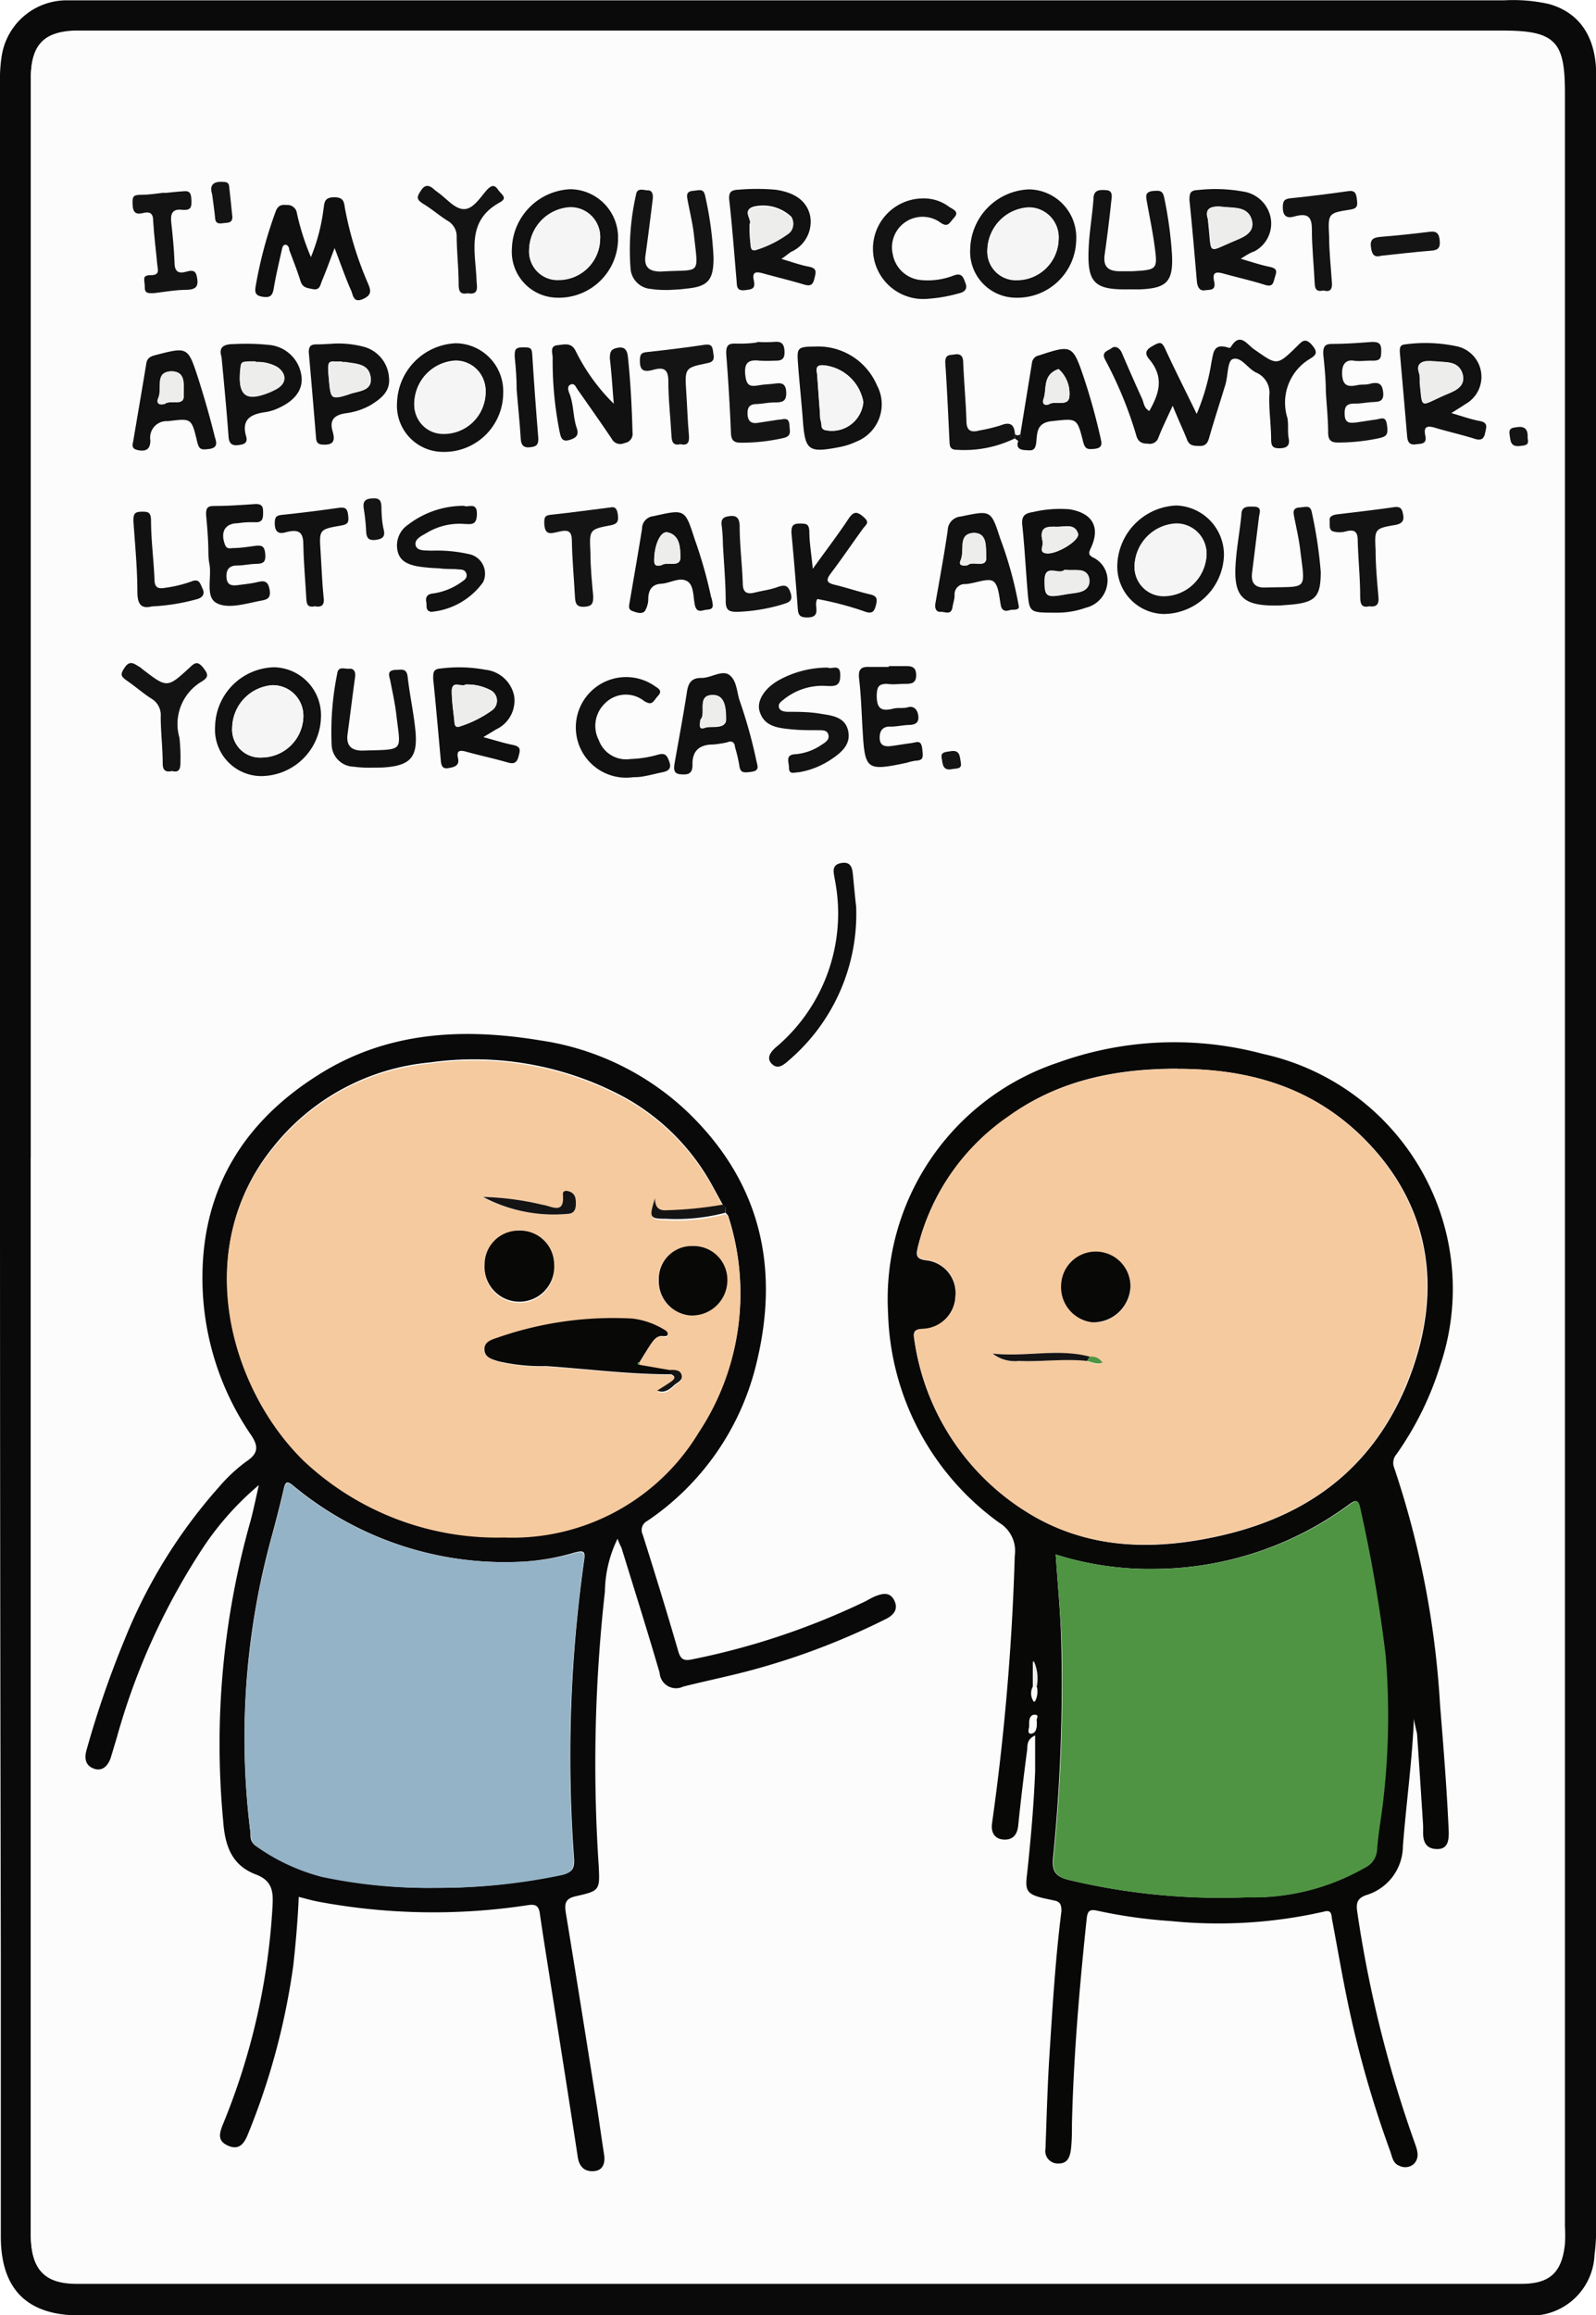 <svg id="f2ca8085-fcf0-46dd-ad7a-f5730a797f83" data-name="Capa 1" xmlns="http://www.w3.org/2000/svg" viewBox="0 0 97.12 140.84"><defs><style>.ce0f282d-43ca-44aa-8bcf-fc14784dfba3{fill:#0a0a0a;}.\39 013d5a1-349c-4b25-a2c9-d3266c6e9592{fill:#fcfcfc;}.\30 96da495-1e58-4a0a-9ad1-82fa3cae7603{fill:#0a0909;}.\33 fac3f31-25bd-40a2-8e6e-962c979f6e20{fill:#080807;}.\34 ba21149-be13-4f83-ab4c-788dbae8c330{fill:#111112;}.\32 b2b2879-dde2-4656-946e-61d81bfba6b4{fill:#100f10;}.\39 073f877-5525-4735-a23d-b6811a91daf1{fill:#111;}.a2d294e6-35df-4240-95f6-1a5880aa0c0f{fill:#131314;}.bf7f20d9-0ba7-4c97-a499-8a89dbd5da9c{fill:#151415;}.f379f2c0-c426-4fda-a4df-07b95ba1507c{fill:#f5ca9e;}.ce500a93-f159-4b3c-a876-70f311e032ff{fill:#94b3c6;}.\36 6720d7f-eb5e-4da1-85f0-c4cfc0fa9756{fill:#f6ca9f;}.d677dd62-0ce9-4859-964d-247c640e7a23{fill:#4f9442;}.ce7b4f5f-f209-411f-8644-2f35702160cf{fill:#ededec;}.\34 064ce4d-1f16-4b6d-bea6-768152feeb87{fill:#f5f5f5;}</style></defs><title>card-5</title><path class="ce0f282d-43ca-44aa-8bcf-fc14784dfba3" d="M417.76,741.39q0-32.69,0-65.39a9,9,0,0,1,.1-1.59,4,4,0,0,1,4-3.41c.56,0,1.12,0,1.68,0h85.76a9.9,9.9,0,0,1,2.74.23c1.81.52,2.8,1.94,2.85,4.14,0,1.15,0,2.29,0,3.44q0,63.88,0,127.75a12.53,12.53,0,0,1-.1,1.59,3.86,3.86,0,0,1-4.18,3.68h-88c-3.19,0-4.79-1.58-4.8-4.78,0-5.7,0-11.4,0-17.1Q417.76,765.66,417.76,741.39Zm1.87,0q0,12.49,0,25,0,20.24,0,40.49c0,2.11.84,3,2.79,3h87.85c1.74,0,2.48-.67,2.67-2.42a10,10,0,0,0,0-1.09q0-64.88,0-129.77c0-3.17-.6-3.76-3.77-3.76H423.63l-1.34,0c-1.81.07-2.58.83-2.65,2.64,0,.22,0,.45,0,.67Q419.64,708.79,419.64,741.4Z" transform="translate(-417.76 -670.98)"/><path class="9013d5a1-349c-4b25-a2c9-d3266c6e9592" d="M419.64,741.4q0-32.61,0-65.22c0-.22,0-.45,0-.67.07-1.8.83-2.57,2.65-2.64l1.34,0h85.59c3.18,0,3.77.59,3.77,3.76q0,64.88,0,129.77a10,10,0,0,1,0,1.09c-.19,1.75-.93,2.42-2.67,2.42H422.43c-2,0-2.79-.91-2.79-3q0-20.24,0-40.49Q419.64,753.89,419.64,741.4Zm59.86-44c0-.6-.3-.75-.88-.52a10.64,10.64,0,0,1-1.3.31c-.52.13-.75,0-.77-.59,0-1.2-.14-2.4-.2-3.6,0-.38-.16-.49-.51-.44s-.61,0-.58.48c.11,1.62.18,3.24.26,4.85,0,.29.08.48.42.47a7,7,0,0,0,3.55-.69l.24.13c-.14.38,0,.56.4.58s.64,0,.69-.49,0-1.17.94-1.27c1.52-.16,1.54-.24,1.91,1.25.12.47.34.46.72.43s.41-.34.34-.66a37.49,37.49,0,0,0-1-3.62c-.69-2-.69-2.06-2.74-1.4a.52.52,0,0,0-.43.44l-.7,4.29C479.76,697.46,479.64,697.51,479.5,697.38Zm-24.16,67.2c.06.18.14.36.19.54.78,2.53,1.58,5.06,2.32,7.6a1,1,0,0,0,1.43.84c1.38-.32,2.78-.61,4.15-1a43.52,43.52,0,0,0,8.2-3.12c.5-.25.76-.61.49-1.14s-.73-.41-1.17-.23c-.21.08-.4.21-.6.31a44.4,44.4,0,0,1-10.52,3.52c-.45.1-.69,0-.84-.47-.7-2.38-1.43-4.75-2.17-7.12a.62.62,0,0,1,.28-.83,16.06,16.06,0,0,0,6.59-9.38c1.51-5.89.37-11.13-4.09-15.45a16.49,16.49,0,0,0-9-4.4c-4.75-.78-9.39-.55-13.57,2.13-4.38,2.8-6.88,6.78-7,12.07a16.88,16.88,0,0,0,2.9,9.72c.49.74.57,1.17-.24,1.7a9.92,9.92,0,0,0-1.65,1.54,31.76,31.76,0,0,0-5.74,9.27,60,60,0,0,0-2.32,6.72c-.16.52-.09,1,.48,1.16s.87-.19,1-.71.23-.8.36-1.2A40.94,40.94,0,0,1,430.2,765a18,18,0,0,1,3.29-3.68c-.2.85-.33,1.53-.51,2.2a49.8,49.8,0,0,0-1.63,18.24c.15,1.55.59,2.71,2,3.27,1,.39,1,1.11,1,2a40.86,40.86,0,0,1-3,13.16c-.23.55-.34,1.07.31,1.34s1-.19,1.22-.76a42.41,42.41,0,0,0,2.74-10.23c.15-1.37.27-2.74.33-4.15.48.12.88.24,1.29.31a38.09,38.09,0,0,0,12.67.19c.47-.08.64.05.71.51.21,1.49.46,3,.69,4.47.54,3.47,1.1,6.95,1.63,10.42.09.6.44.87,1,.78s.67-.52.59-1c-.15-1-.28-1.93-.43-2.9-.63-3.94-1.25-7.88-1.9-11.82-.09-.57,0-.84.61-1,1.46-.33,1.47-.36,1.39-1.88a94,94,0,0,1,.38-16.65A7.55,7.55,0,0,1,455.34,764.58Zm48.46,11c.05.32.13.64.16,1,.13,1.87.25,3.73.37,5.6,0,.14,0,.28,0,.42,0,.59.21,1,.86,1s.72-.51.7-1c-.11-2.6-.33-5.18-.53-7.77a55.16,55.16,0,0,0-2.79-14.42.81.81,0,0,1,.14-.83A19.17,19.17,0,0,0,505.4,754a14.53,14.53,0,0,0,.19-8.58,14.71,14.71,0,0,0-11-10.31,20.84,20.84,0,0,0-12.47.53,15.16,15.16,0,0,0-10.34,15.23,16.27,16.27,0,0,0,6.78,12.77,2,2,0,0,1,.93,2,147.52,147.52,0,0,1-1.38,16.26c-.08.55.08,1,.67,1s.86-.26.92-.85c.16-1.53.34-3.05.54-4.57,0-.28-.05-.66.49-.91,0,.8,0,1.49,0,2.17-.08,2.09-.26,4.18-.49,6.26-.11,1,0,1.23,1,1.47l.65.14c.37.07.49.26.44.65-.37,2.91-.55,5.84-.73,8.76-.12,1.89-.17,3.79-.24,5.69a.76.76,0,0,0,.77.9c.56,0,.76-.37.78-.88s0-1,.06-1.51c.1-4.19.46-8.36.9-12.53,0-.44.2-.56.64-.46a30.53,30.53,0,0,0,4.47.63,29,29,0,0,0,9.31-.57c.55-.14.45.21.51.48.33,1.75.63,3.51,1,5.26a65.48,65.48,0,0,0,2.54,8.84c.12.33.17.74.56.88a.79.79,0,0,0,.87-.11c.34-.35.25-.74.1-1.17a73.7,73.7,0,0,1-3.54-14.18c-.07-.52,0-.82.52-1a3.13,3.13,0,0,0,2.26-3C503.33,780.7,503.69,778.14,503.8,775.54Zm-14.68-79.88c.3.77.58,1.37.77,2,.14.43.42.43.78.45s.49-.16.58-.47c.33-1.09.69-2.18,1-3.27.16-.53.13-1.41.43-1.54.52-.22.91.56,1.43.81a1.33,1.33,0,0,1,.81,1.4c0,.89.08,1.78.11,2.68,0,.38.1.54.53.53s.59-.17.54-.6,0-.85-.08-1.25a3.1,3.1,0,0,1,1.37-3.59c.34-.21.49-.44.12-.85s-.62-.19-.91.09c-1.23,1.16-1.22,1.15-2.56.21-.44-.31-.89-1.12-1.48-.14a.18.18,0,0,1-.16,0c-.86-.28-.85.36-1,.89a13.36,13.36,0,0,1-.9,3.15c-.67-1.37-1.3-2.61-1.88-3.88-.24-.53-.5-.45-.89-.2s-.13.68,0,.9c.8,1,.45,2-.11,3-.34-.18-.33-.49-.44-.74-.43-.94-.84-1.89-1.25-2.83-.12-.28-.26-.5-.61-.25s-.66.22-.38.72a24.21,24.21,0,0,1,1.9,4.64c.11.37.36.43.7.45a.55.55,0,0,0,.64-.39C488.5,697,488.77,696.42,489.12,695.66Zm-51-9.59c.36,1,.66,1.81,1,2.63.11.28.11.76.72.51s.46-.57.28-1a21.2,21.2,0,0,1-1.37-4.47c-.07-.37-.09-.73-.68-.72s-.57.39-.64.76a11.39,11.39,0,0,1-.76,2.88,14.87,14.87,0,0,1-.85-2.66.58.58,0,0,0-.62-.51c-.35,0-.54,0-.68.41a25.89,25.89,0,0,0-1.21,4.52c-.07.43,0,.6.47.66s.57-.13.63-.53c.13-.77.31-1.53.48-2.29,0-.14,0-.37.23-.35s.19.18.23.31c.23.63.48,1.25.68,1.88.13.41.44.45.77.51s.44-.27.54-.5C437.6,687.48,437.83,686.84,438.12,686.07ZM482,708.25a5.13,5.13,0,0,0,1.83-.3,1.71,1.71,0,0,0,1.3-1.38,1.54,1.54,0,0,0-.84-1.67c-.28-.15-.31-.25-.16-.56.61-1.27.12-2.14-1.29-2.38a7.28,7.28,0,0,0-2.23.17c-.51.07-.7.25-.64.81.15,1.33.22,2.66.32,4S480.43,708.26,482,708.25Zm-16.72-21.52c.26-.18.41-.3.57-.4a2,2,0,0,0,1.18-2.19c-.19-.9-.91-1.44-2.11-1.6a13.11,13.11,0,0,0-2.26,0c-.48,0-.61.18-.55.66.17,1.61.3,3.22.44,4.84,0,.33,0,.68.52.61.4-.05.64-.13.53-.6s.17-.53.56-.42c.83.23,1.68.43,2.5.68.4.12.53,0,.63-.37s.14-.62-.35-.72S465.93,686.91,465.31,686.73Zm40.76,9.38c.38-.24.61-.38.84-.53a1.9,1.9,0,0,0-.59-3.54,9.19,9.19,0,0,0-3.07-.1c-.32,0-.34.21-.32.46q.23,2.58.45,5.16c0,.33.12.52.51.46s.7,0,.59-.55.15-.59.59-.46c.8.23,1.62.41,2.41.67.39.12.56.05.64-.34s.2-.64-.33-.74S506.73,696.3,506.08,696.11Zm-50.7-10.58a2.94,2.94,0,0,0-2.88-3.05,3.72,3.72,0,0,0-3.57,3.6,2.8,2.8,0,0,0,2.79,3A3.6,3.6,0,0,0,455.37,685.53Zm37.88,1.19c.38-.24.6-.37.8-.51a1.91,1.91,0,0,0,1-2,2,2,0,0,0-1.69-1.64,9.5,9.5,0,0,0-2.75-.09c-.45,0-.55.19-.51.62.17,1.64.3,3.28.45,4.92,0,.31,0,.64.48.56s.69-.05.57-.56.18-.57.6-.45c.83.24,1.68.42,2.5.68.46.15.5-.1.59-.43s.13-.57-.32-.67S493.94,686.92,493.26,686.72Zm-1,18a3,3,0,0,0-2.91-3,3.75,3.75,0,0,0-3.59,3.6,2.89,2.89,0,0,0,2.82,3A3.69,3.69,0,0,0,492.24,704.75Zm-55,9.89a2.92,2.92,0,0,0-2.86-3.07,3.68,3.68,0,0,0-3.59,3.57,2.83,2.83,0,0,0,2.75,3.05A3.66,3.66,0,0,0,437.29,714.64Zm9.88,1.18.78-.48a1.93,1.93,0,0,0,1.09-2.07,2,2,0,0,0-1.75-1.56,8.77,8.77,0,0,0-2.67-.08c-.46,0-.54.23-.5.64.17,1.64.3,3.28.46,4.92,0,.26,0,.59.43.51s.75,0,.62-.61.12-.49.51-.39c.83.23,1.68.41,2.51.65.38.11.56.06.66-.35s.11-.63-.36-.72S447.87,716,447.17,715.82Zm36.08-30.27a2.92,2.92,0,0,0-2.86-3.07,3.72,3.72,0,0,0-3.59,3.59,2.8,2.8,0,0,0,2.77,3A3.58,3.58,0,0,0,483.25,685.55Zm-34.87,9.36a2.92,2.92,0,0,0-2.88-3.05,3.74,3.74,0,0,0-3.57,3.61,2.81,2.81,0,0,0,2.8,3A3.59,3.59,0,0,0,448.38,694.91Zm6.72.63a11.84,11.84,0,0,1-2.29-3.2c-.27-.58-.73-.43-1.14-.39s-.28.48-.28.75a22,22,0,0,0,.42,4.5c.07.32,0,.68.58.52s.6-.31.46-.75c-.23-.69-.17-1.43-.45-2.11-.06-.14-.13-.42.09-.52s.32.16.42.31c.7,1,1.41,2,2.08,3a.58.58,0,0,0,.77.25.56.56,0,0,0,.49-.64c0-1.54-.12-3.07-.28-4.6,0-.36-.08-.65-.59-.56s-.55.23-.51.66C455,693.71,455,694.62,455.11,695.54Zm12.29-3.48c-1.18,0-1.19,0-1.09,1.19s.2,2.16.28,3.25c.14,1.92.32,2.06,2.27,1.69a4.25,4.25,0,0,0,1-.33,2.44,2.44,0,0,0,1.24-3.43A3.89,3.89,0,0,0,467.39,692.06ZM462,716.14c.3-.15.44,0,.51.32a9.5,9.5,0,0,1,.25,1.05c.06.51.34.5.75.44s.36-.37.3-.66a29.92,29.92,0,0,0-1-3.61c-.2-.55-.23-1.28-.62-1.6s-1.13.16-1.73.16-.79.32-.88.86c-.22,1.43-.49,2.85-.74,4.28-.06.31-.26.66.33.72s.77,0,.75-.56c0-.86.42-1.23,1.25-1.25A6.33,6.33,0,0,0,462,716.14Zm17.74-8.26a23.4,23.4,0,0,0-1.13-4.14c-.56-1.76-.57-1.73-2.4-1.35a.86.86,0,0,0-.8.85c-.22,1.49-.49,3-.75,4.44,0,.27-.08.53.31.51s.64.24.73-.28c0-.25.11-.49.13-.74a.62.62,0,0,1,.67-.67c.58,0,1.24-.46,1.68-.17s.36.95.46,1.46c.07.36.25.38.53.3S479.81,708.15,479.76,707.88Zm-53.91-10c-.1.36,0,.45.37.5.52.08.71-.12.72-.61a1,1,0,0,1,1.06-1.16c1.42-.16,1.44-.23,1.78,1.22.12.49.33.52.75.47s.42-.43.33-.74c-.33-1.18-.66-2.36-1-3.53-.62-2-.63-1.95-2.64-1.43-.31.08-.48.19-.53.52C426.39,694.71,426.12,696.3,425.86,697.86Zm35.26,9.82c0-.13,0-.24,0-.35a27.76,27.76,0,0,0-1-3.52c-.59-1.84-.59-1.82-2.51-1.39a.76.76,0,0,0-.69.76c-.23,1.49-.5,3-.75,4.45,0,.2-.19.48.14.55s.61.19.79,0a1.48,1.48,0,0,0,.2-.8c0-.52.21-.82.79-.85s1.14-.36,1.53-.18.4,1,.52,1.5c.08.36.26.37.54.29S461.21,708.13,461.12,707.68Zm7,3.91a6.16,6.16,0,0,0-2.94.78c-.89.49-1.41,1.28-1.22,1.91.27.93,1.1,1,1.88,1.1.55.06,1.12,0,1.67.06.24,0,.57,0,.64.28s-.22.48-.45.63a3.29,3.29,0,0,1-1.56.55c-.63,0-.38.49-.39.8,0,.47.32.34.59.3a5,5,0,0,0,2-.8c.62-.43,1.18-.92,1-1.77s-1-1-1.72-1-1.34-.07-2-.11c-.19,0-.42,0-.48-.27s.14-.35.28-.47a3.74,3.74,0,0,1,2.66-.83c.58,0,.8-.17.79-.72S468.35,711.72,468.14,711.59Zm-.64-4.18a19.14,19.14,0,0,1,3,.76c.42.13.53-.05.62-.4s.1-.56-.34-.66c-.73-.17-1.44-.42-2.18-.59-.48-.11-.52-.28-.24-.67.68-.92,1.32-1.86,2-2.78.18-.25.27-.42,0-.68s-.6-.35-.9.11c-.65,1-1.36,1.92-2.18,3.05-.09-.93-.18-1.61-.21-2.3,0-.45-.26-.45-.61-.45s-.52.17-.48.56q.22,2.33.39,4.66c0,.4.18.49.57.49C467.82,708.54,467.23,707.77,467.5,707.42Zm28.18.39.62,0c1.51-.13,1.85-.5,1.81-2a26.79,26.79,0,0,0-.53-3.55c-.09-.53-.44-.38-.76-.36s-.37.31-.32.6c.12.63.28,1.25.35,1.89.32,2.65.54,2.3-2.13,2.38-.61,0-.87-.28-.79-.88.14-1.13.28-2.27.42-3.4,0-.28.22-.63-.33-.64-.4,0-.69,0-.74.51-.08.94-.26,1.88-.34,2.82C492.79,707.31,493.35,707.88,495.68,707.81ZM446,701.75a5.55,5.55,0,0,0-3.47,1.17,1.52,1.52,0,0,0-.65,1.53c.12.67.67.86,1.22,1a10.05,10.05,0,0,0,1.33.12c.36,0,.73,0,1.08.06s.5,0,.57.27-.2.44-.39.57a3.88,3.88,0,0,1-1.7.64c-.33,0-.42.23-.35.52s-.08.52.3.59a4.37,4.37,0,0,0,3.22-1.81,1.21,1.21,0,0,0-.85-1.7,8.78,8.78,0,0,0-2.32-.21c-.35,0-.85.07-.94-.34s.4-.56.69-.75a3.85,3.85,0,0,1,2.24-.54c.47,0,.8,0,.8-.63S446.26,701.88,446,701.75Zm23.83,24.4c0-.42-.12-1.14-.19-1.86,0-.45-.14-.89-.72-.79s-.45.58-.39,1a10.65,10.65,0,0,1-3.48,10.12c-.32.29-.81.62-.36,1.09s.75,0,1.08-.24A11.72,11.72,0,0,0,469.86,726.15Zm-29.54-8.48.71,0c1.8-.1,2.25-.63,2-2.43-.12-1-.34-2-.45-3.07-.06-.58-.4-.46-.76-.44-.53,0-.36.36-.3.66.13.66.28,1.31.36,2,.28,2.38.56,2.17-2.06,2.25-.68,0-1-.27-.9-1,.15-1.16.3-2.33.46-3.49,0-.28,0-.52-.35-.49s-.67-.19-.74.3a17.81,17.81,0,0,0-.34,4.33,1.38,1.38,0,0,0,1.37,1.33C439.71,717.65,440.08,717.66,440.31,717.68Zm18.09-29.06c.42,0,.75,0,1.09-.05,1.34-.12,1.7-.51,1.68-1.87a21.31,21.31,0,0,0-.5-3.73c-.1-.52-.44-.38-.76-.35s-.36.33-.31.61c.12.66.29,1.31.37,2,.3,2.63.46,2.14-2,2.3-.7,0-1-.24-.94-1,.16-1.13.29-2.27.44-3.4,0-.24.13-.55-.28-.54s-.68-.2-.74.28a15.19,15.19,0,0,0-.33,4.49,1.34,1.34,0,0,0,1.28,1.23C457.76,688.6,458.13,688.6,458.41,688.62Zm5.43,3.16v0c-.45,0-.89.08-1.34.07s-.57.16-.54.6q.18,2.42.29,4.85c0,.44.18.57.6.58a11.44,11.44,0,0,0,2.57-.28c.57-.12.42-.45.39-.81,0-.52-.38-.35-.67-.31l-1.24.19c-.41.07-.61-.06-.64-.52s.07-.62.52-.62.78-.1,1.17-.1.7-.11.66-.67-.37-.51-.74-.47-.67,0-1,.11-.67,0-.74-.57c-.09-.74.1-1,.86-.94a9,9,0,0,0,.92,0c.39,0,.62-.07.6-.56s-.2-.63-.66-.58A8.68,8.68,0,0,1,463.84,691.78Zm22.68-3.2c.22,0,.45,0,.67,0,1.6-.1,2-.49,1.91-2.07a24.19,24.19,0,0,0-.47-3.48c-.09-.48-.33-.47-.7-.43s-.42.32-.36.65c.16.85.33,1.7.45,2.56.22,1.58.21,1.58-1.34,1.67l-.75,0c-.71,0-1-.28-.93-1,.15-1.08.29-2.16.4-3.24,0-.25.27-.65-.28-.69s-.76-.05-.8.54c-.06,1-.24,1.94-.29,2.92C483.9,688.2,484.34,688.63,486.52,688.58Zm11.92,6.25h0c.05.84.12,1.67.14,2.51,0,.43.16.58.59.58a11.88,11.88,0,0,0,2.49-.26c.54-.11.57-.34.5-.81s-.43-.37-.73-.32-.77.13-1.16.17-.65.12-.68-.43.06-.73.6-.72c.36,0,.72-.07,1.08-.09s.71,0,.66-.57-.28-.66-.75-.56c-.27.05-.56,0-.83.1-.67.15-.93,0-.92-.78,0-.57.17-.74.7-.71s.78-.05,1.17,0,.52-.25.51-.64-.17-.53-.56-.5c-.81.06-1.62.11-2.43.12-.44,0-.59.15-.54.59C498.36,693.26,498.39,694,498.44,694.83Zm-60.31-2.95c-.36,0-.73.05-1.09.06s-.52.08-.48.48q.24,2.59.44,5.18c0,.36.18.44.53.44.64,0,.59-.39.49-.78-.17-.7.07-1,.78-1.13a4.11,4.11,0,0,0,1.51-.49c.65-.39,1.23-.84,1.13-1.7a2.08,2.08,0,0,0-1.48-1.84A6,6,0,0,0,438.13,691.88Zm-6.89.82c.15,1.67.31,3.25.43,4.84,0,.39.14.54.56.49s.64-.1.51-.53c-.3-1.06.3-1.36,1.17-1.48a2.78,2.78,0,0,0,.57-.15c1.14-.42,1.71-1.11,1.63-2a2.18,2.18,0,0,0-2-1.94,13.32,13.32,0,0,0-2.09-.05C431.38,691.91,431.05,692.08,431.24,692.69Zm-.81,11.92a4.08,4.08,0,0,0,.05.58c.19.83-.38,2,.44,2.44s1.8,0,2.71-.14c.41-.08.62-.18.52-.7s-.34-.52-.74-.43-.77.13-1.16.18-.7.07-.72-.5.15-.69.65-.69.78-.09,1.17-.1.57-.15.54-.6-.25-.55-.65-.49-.89.09-1.33.13c-.19,0-.37.06-.47-.21-.29-.77,0-1.26.79-1.3.36,0,.72-.06,1.09-.06s.45-.28.44-.61,0-.53-.45-.5c-.86.06-1.73.1-2.59.12-.38,0-.47.16-.43.52C430.36,703.06,430.39,703.84,430.44,704.62Zm41.4,6.89v.09c-.39,0-.78,0-1.17,0-.55,0-.71.17-.64.74.12,1,.15,2.06.21,3.09.14,2.46.24,2.53,2.69,2a3.57,3.57,0,0,1,.49-.12c.52,0,.5-.3.45-.73s-.4-.39-.71-.34-.77.13-1.16.17-.7.09-.72-.49.1-.71.63-.69.78-.09,1.16-.1.62-.07.56-.56-.18-.6-.62-.52-.62,0-.91.09c-.73.19-1,0-1-.81,0-.49.09-.73.63-.7.36,0,.72,0,1.09,0s.69,0,.68-.55-.26-.57-.67-.53S472.17,711.5,471.84,711.5Zm-15.57,6.75c.13,0,.41,0,.68-.08s.76-.17,1.14-.25.55-.2.39-.63-.23-.57-.7-.43a6.74,6.74,0,0,1-1.65.26A1.77,1.77,0,0,1,454.2,716a1.89,1.89,0,0,1,.37-2.24,1.78,1.78,0,0,1,2.38-.15c.52.32.65-.1.86-.32s-.07-.48-.27-.63a3,3,0,1,0-1.27,5.59Zm18-29.11a9,9,0,0,0,1.8-.28c.3-.06.61-.13.43-.6s-.21-.68-.73-.49a4.33,4.33,0,0,1-2.05.27,1.91,1.91,0,0,1-1.65-1.55,1.86,1.86,0,0,1,2.81-2c.54.39.71,0,.93-.25s-.12-.51-.33-.66a2.54,2.54,0,0,0-1.56-.5,3.06,3.06,0,1,0,.35,6.1Zm-46.52-6.43v0c-.47,0-.94.13-1.42.13s-.53.22-.51.62.2.59.63.49.6,0,.62.47c0,.89.17,1.78.25,2.67,0,.3.09.64-.4.64s-.36.43-.36.73.28.39.58.36c.67-.08,1.33-.15,2-.2.41,0,.67-.06.62-.61s-.25-.62-.69-.49-.68-.07-.7-.58c0-.81-.11-1.62-.2-2.42-.06-.5,0-.84.63-.77s.63-.23.59-.71-.38-.43-.71-.4Zm18.44,6.1c.69.12.57-.36.56-.78-.06-1.75-.66-3.65,1.42-4.79.5-.27.05-.53-.12-.78s-.41-.25-.65,0c-.45.45-.86,1.21-1.41,1.19s-1-.66-1.57-1l-.2-.15c-.29-.25-.52-.46-.84,0s-.23.6.16.85.94.7,1.43,1a1.09,1.09,0,0,1,.57,1c0,1,.09,1.95.12,2.92C445.67,688.7,445.77,688.91,446.22,688.82Zm-18,29.06c.38.1.52-.1.49-.5a11.26,11.26,0,0,0-.06-1.5,3,3,0,0,1,1.37-3.43c.4-.26.38-.49.06-.85s-.52-.21-.8,0c-1.38,1.26-1.38,1.26-2.89.1l-.13-.11c-.3-.19-.53-.6-.93,0s-.12.66.24.9.89.68,1.36,1a1.16,1.16,0,0,1,.58,1.1c0,.95.1,1.9.12,2.84C427.66,717.81,427.79,718,428.24,717.88Zm70.06-29.23c.49.14.55-.17.52-.61-.07-.89-.12-1.78-.16-2.68-.07-1.39-.07-1.42,1.29-1.63.46-.07.44-.29.4-.62s-.1-.57-.55-.5q-1.74.26-3.49.43c-.41,0-.49.2-.47.59,0,.58.33.64.77.5.75-.24,1,.06,1,.8,0,1.09.12,2.17.17,3.26C497.77,688.51,497.82,688.76,498.3,688.65ZM459.16,698c.43.05.58-.13.53-.58-.08-.86-.11-1.72-.16-2.58-.1-1.47-.1-1.49,1.29-1.77.41-.08.41-.28.36-.58s0-.61-.51-.54c-1.18.18-2.37.31-3.56.45-.33,0-.39.17-.4.48,0,.66.31.74.84.59s.88,0,.89.69c0,1.11.13,2.22.19,3.33C458.63,697.89,458.7,698.16,459.16,698Zm-4.26,3.8c-1.23.15-2.42.32-3.61.44-.39,0-.42.2-.41.54,0,.76.55.57.95.48s.72,0,.73.59c0,1.14.13,2.28.19,3.42,0,.39.11.6.58.57s.56-.2.53-.62c-.07-.89-.12-1.78-.17-2.67-.07-1.4-.07-1.43,1.25-1.67.44-.08.45-.28.42-.62S455.23,701.77,454.89,701.85Zm46.19,6c.42.05.61-.09.57-.55-.08-.94-.12-1.89-.17-2.84-.07-1.3-.07-1.32,1.21-1.54.37-.07.54-.17.47-.58s-.12-.56-.56-.5c-1.16.17-2.32.3-3.48.44-.22,0-.48,0-.44.35s-.06.58.19.68a1.48,1.48,0,0,0,.82,0c.51-.13.69,0,.7.56,0,1.14.1,2.28.15,3.42C500.54,707.66,500.57,708,501.08,707.86Zm-64.16,0c.4.09.61-.05.56-.57-.09-.91-.12-1.83-.18-2.75-.09-1.35-.1-1.37,1.24-1.6.41-.07.47-.22.44-.6s-.14-.54-.56-.48q-1.74.25-3.48.43c-.36,0-.43.16-.43.52,0,.6.32.65.74.52.78-.25.94.11,1,.8,0,1.08.13,2.17.18,3.25C436.42,707.69,436.45,708,436.92,707.86Zm24.83-3.79h0c.06,1.17.15,2.34.17,3.51,0,.54.21.66.7.63a10.87,10.87,0,0,0,2.71-.44c.31-.1.74-.07.55-.68s-.39-.54-.83-.38-.92.21-1.38.33-.7,0-.71-.57c0-1.17-.14-2.34-.19-3.51,0-.39-.07-.62-.56-.58s-.6.16-.53.61A9.93,9.93,0,0,1,461.75,704.06ZM427,707.87a12.61,12.61,0,0,0,2.73-.44c.35-.09.55-.21.35-.63s-.19-.64-.68-.45a7.78,7.78,0,0,1-1.62.39c-.5.09-.61-.09-.63-.55,0-1.19-.16-2.39-.21-3.58,0-.49-.24-.51-.63-.5s-.47.24-.44.59c.1,1.44.23,2.89.24,4.33C426.12,707.82,426.42,708,427,707.87Zm22.2-13.19c.09,1,.19,2,.26,3,0,.38.11.55.54.5s.57-.08.53-.52q-.21-2.54-.37-5.09c0-.43-.25-.47-.6-.47s-.5.2-.47.57C449.14,693.34,449.16,694,449.2,694.68Zm52.6-8.14c1-.11,2-.23,3-.3.45,0,.56-.19.52-.62s-.17-.59-.62-.53q-1.48.19-3,.31c-.39,0-.62.09-.57.58S501.35,686.67,501.8,686.54Zm-60.7,16.61c0-.44-.12-.89-.13-1.33s-.14-.57-.6-.53-.53.26-.47.65a12.38,12.38,0,0,1,.14,1.33c0,.4.11.6.59.54S441.21,703.57,441.1,703.16ZM430.67,682.8c.07.58.13,1,.17,1.46s.29.33.54.3.55,0,.51-.37c-.05-.64-.13-1.27-.2-1.9,0-.17-.14-.22-.29-.23C430.7,682,430.51,682.3,430.67,682.8Zm45.07,35c.22,0,.6.14.5-.38s0-.81-.64-.7c-.25,0-.61-.09-.53.4S475.12,717.9,475.73,717.76Zm35-20.12c0-.42-.06-.75-.63-.69-.3,0-.54,0-.48.45s.05.77.64.7C510.57,698.07,510.83,698.08,510.72,697.64Z" transform="translate(-417.76 -670.98)"/><path class="096da495-1e58-4a0a-9ad1-82fa3cae7603" d="M455.34,764.58a7.55,7.55,0,0,0-.77,3.22,94,94,0,0,0-.38,16.65c.08,1.52.07,1.55-1.39,1.88-.62.14-.7.41-.61,1,.65,3.94,1.27,7.88,1.9,11.82.15,1,.28,1.93.43,2.9.08.51-.07.95-.59,1s-.88-.18-1-.78c-.53-3.48-1.08-6.95-1.63-10.42-.23-1.49-.48-3-.69-4.47-.07-.46-.24-.58-.71-.51a38.09,38.09,0,0,1-12.67-.19c-.41-.07-.81-.19-1.29-.31-.06,1.41-.18,2.78-.33,4.15a42.41,42.41,0,0,1-2.74,10.23c-.22.57-.52,1.06-1.22.76s-.53-.79-.31-1.34a40.86,40.86,0,0,0,3-13.16c.05-.88.05-1.6-1-2-1.46-.55-1.89-1.71-2-3.27A49.8,49.8,0,0,1,433,763.52c.18-.67.32-1.35.51-2.2A18,18,0,0,0,430.2,765a40.94,40.94,0,0,0-5.33,11.67c-.12.4-.24.8-.36,1.2s-.44.89-1,.71-.63-.64-.48-1.16a60,60,0,0,1,2.32-6.72,31.76,31.76,0,0,1,5.74-9.27,9.92,9.92,0,0,1,1.65-1.54c.81-.53.73-1,.24-1.7a16.88,16.88,0,0,1-2.9-9.72c.07-5.29,2.58-9.27,7-12.07,4.19-2.68,8.82-2.91,13.57-2.13a16.49,16.49,0,0,1,9,4.4c4.46,4.32,5.59,9.56,4.09,15.45a16.06,16.06,0,0,1-6.59,9.38.62.62,0,0,0-.28.83c.75,2.37,1.48,4.74,2.17,7.12.15.51.39.57.84.47a44.4,44.4,0,0,0,10.52-3.52c.2-.1.39-.22.6-.31.43-.17.9-.3,1.17.23s0,.89-.49,1.14a43.52,43.52,0,0,1-8.2,3.12c-1.37.37-2.77.65-4.15,1a1,1,0,0,1-1.43-.84c-.74-2.54-1.54-5.07-2.32-7.6C455.48,764.93,455.4,764.76,455.34,764.58Zm6.58-19.82h0c0-.18.06-.38-.17-.48l-.64-1.17a13.62,13.62,0,0,0-5.29-5.35,19.27,19.27,0,0,0-11.9-2.15,13.79,13.79,0,0,0-9.54,5.15c-5,6.15-2.63,14.65,1.84,19a17.17,17.17,0,0,0,12.22,4.68,13.23,13.23,0,0,0,11.83-6.37,15.25,15.25,0,0,0,1.8-13.14Zm-17.65,41.06A36.23,36.23,0,0,0,452,785c.61-.12.73-.39.69-1a84.9,84.9,0,0,1,.62-18.13c.09-.58-.1-.57-.57-.45A14,14,0,0,1,449,766a20.16,20.16,0,0,1-13.39-4.64c-.36-.3-.48-.27-.58.18-.23,1-.48,1.95-.74,2.92a46.05,46.05,0,0,0-1.29,18c0,.31,0,.61.35.8a12.16,12.16,0,0,0,4,1.86A31,31,0,0,0,444.27,785.82Z" transform="translate(-417.76 -670.98)"/><path class="3fac3f31-25bd-40a2-8e6e-962c979f6e20" d="M503.8,775.54c-.11,2.6-.47,5.16-.67,7.73a3.13,3.13,0,0,1-2.26,3c-.53.2-.59.49-.52,1a73.7,73.7,0,0,0,3.54,14.18c.15.43.24.82-.1,1.17a.79.79,0,0,1-.87.11c-.4-.14-.44-.55-.56-.88a65.48,65.48,0,0,1-2.54-8.84c-.37-1.74-.67-3.51-1-5.26-.05-.27,0-.63-.51-.48a29,29,0,0,1-9.31.57,30.53,30.53,0,0,1-4.47-.63c-.44-.1-.59,0-.64.46-.44,4.17-.8,8.34-.9,12.53,0,.5,0,1-.06,1.51s-.22.89-.78.88a.76.76,0,0,1-.77-.9c.07-1.9.12-3.79.24-5.69.19-2.93.36-5.85.73-8.76,0-.39-.07-.58-.44-.65l-.65-.14c-1-.24-1.14-.45-1-1.47.22-2.08.41-4.17.49-6.26,0-.68,0-1.37,0-2.17-.54.25-.45.62-.49.91-.2,1.52-.38,3-.54,4.57-.06.59-.36.9-.92.85s-.75-.49-.67-1a147.52,147.52,0,0,0,1.38-16.26,2,2,0,0,0-.93-2,16.27,16.27,0,0,1-6.78-12.77,15.16,15.16,0,0,1,10.34-15.23,20.84,20.84,0,0,1,12.47-.53,14.71,14.71,0,0,1,11,10.31,14.53,14.53,0,0,1-.19,8.58,19.17,19.17,0,0,1-2.68,5.46.81.81,0,0,0-.14.83,55.16,55.16,0,0,1,2.79,14.42c.21,2.59.42,5.18.53,7.77,0,.53-.08,1-.7,1s-.87-.37-.86-1c0-.14,0-.28,0-.42-.12-1.87-.24-3.73-.37-5.6C503.93,776.18,503.85,775.86,503.8,775.54Zm-23-1.94a2.59,2.59,0,0,0-.19-1.58v1.56a.86.86,0,0,0,.07.93A1.23,1.23,0,0,0,480.85,773.6Zm8.6-37.61c-3.7,0-7.22.68-10.29,2.92a13.57,13.57,0,0,0-5.5,7.94c-.11.46-.13.73.53.8a2,2,0,0,1,1.76,2.18,2.07,2.07,0,0,1-2,2c-.54,0-.58.21-.5.66A14.78,14.78,0,0,0,480.32,763c3.4,2.11,7.17,2.31,11,1.55,5.52-1.08,9.72-3.86,12-9.24,2.44-5.87,1.47-11.29-2.92-15.42C497.31,737,493.55,736,489.44,736ZM482,765.54c.13,1.87.29,3.57.34,5.26a106.6,106.6,0,0,1-.5,13.21c-.07.79.14,1.12.93,1.32a39.75,39.75,0,0,0,10.87,1.06,13.65,13.65,0,0,0,7.13-1.79,1.3,1.3,0,0,0,.76-1.09c.07-1.05.27-2.1.39-3.15a44.64,44.64,0,0,0,.13-8.69,88.58,88.58,0,0,0-1.51-8.81c-.13-.68-.23-.7-.76-.31A20.14,20.14,0,0,1,488,766.42,18.86,18.86,0,0,1,482,765.54Zm-1.16,10.14c-.07-.09.12-.44-.17-.39s-.25.49-.29.76-.06.42.17.37S480.88,776,480.85,775.69Z" transform="translate(-417.76 -670.98)"/><path class="4ba21149-be13-4f83-ab4c-788dbae8c330" d="M489.12,695.66c-.35.77-.63,1.33-.86,1.92a.55.55,0,0,1-.64.39c-.34,0-.58-.08-.7-.45a24.21,24.21,0,0,0-1.9-4.64c-.27-.5.14-.54.38-.72s.49,0,.61.25c.41.95.82,1.89,1.25,2.83.11.24.1.56.44.74.56-1,.9-1.94.11-3-.17-.23-.57-.56,0-.9s.65-.33.89.2c.58,1.26,1.22,2.51,1.88,3.88a13.36,13.36,0,0,0,.9-3.15c.12-.53.1-1.17,1-.89a.18.18,0,0,0,.16,0c.59-1,1-.16,1.48.14,1.34.93,1.33,1,2.56-.21.29-.28.49-.57.91-.09s.22.64-.12.85a3.1,3.1,0,0,0-1.37,3.59c.08.41,0,.84.08,1.25s-.09.59-.54.6-.52-.15-.53-.53c0-.89-.14-1.79-.11-2.68a1.33,1.33,0,0,0-.81-1.4c-.52-.25-.91-1-1.43-.81-.31.13-.27,1-.43,1.54-.33,1.09-.69,2.18-1,3.27-.09.31-.23.48-.58.47s-.64,0-.78-.45C489.7,697,489.43,696.43,489.12,695.66Z" transform="translate(-417.76 -670.98)"/><path class="2b2b2879-dde2-4656-946e-61d81bfba6b4" d="M438.12,686.07c-.29.77-.52,1.41-.77,2-.1.23-.12.58-.54.5s-.64-.1-.77-.51c-.2-.64-.45-1.26-.68-1.88,0-.13-.07-.3-.23-.31s-.2.21-.23.35c-.17.76-.35,1.52-.48,2.29-.07.4-.17.59-.63.53s-.55-.23-.47-.66a25.89,25.89,0,0,1,1.21-4.52c.14-.38.33-.44.68-.41a.58.58,0,0,1,.62.51,14.87,14.87,0,0,0,.85,2.66,11.39,11.39,0,0,0,.76-2.88c.07-.37,0-.75.64-.76s.61.34.68.72a21.2,21.2,0,0,0,1.37,4.47c.18.42.31.74-.28,1s-.6-.23-.72-.51C438.78,687.88,438.48,687,438.12,686.07Z" transform="translate(-417.76 -670.98)"/><path class="2b2b2879-dde2-4656-946e-61d81bfba6b4" d="M482,708.25c-1.6,0-1.6,0-1.71-1.31s-.18-2.67-.32-4c-.06-.56.13-.73.64-.81a7.28,7.28,0,0,1,2.23-.17c1.41.23,1.9,1.1,1.29,2.38-.15.31-.11.42.16.56a1.54,1.54,0,0,1,.84,1.67,1.71,1.71,0,0,1-1.3,1.38A5.13,5.13,0,0,1,482,708.25Zm.52-2.6c-.33.31-1.19-.42-1.2.63s.14,1.07,1.34.85c.56-.1,1.45-.05,1.37-.88S483.15,705.73,482.55,705.64Zm-1.34-1.71c.14.15-.32.7.33.71s2-.83,1.83-1.2c-.21-.64-.82-.41-1.28-.42S480.94,703,481.21,703.93Z" transform="translate(-417.76 -670.98)"/><path class="9073f877-5525-4735-a23d-b6811a91daf1" d="M465.31,686.73c.62.18,1.13.37,1.66.47s.44.34.35.72-.23.49-.63.37c-.83-.25-1.67-.45-2.5-.68-.39-.11-.68-.12-.56.42s-.13.55-.53.6c-.55.07-.49-.28-.52-.61-.14-1.61-.26-3.23-.44-4.84-.05-.48.07-.64.55-.66a13.11,13.11,0,0,1,2.26,0c1.2.17,1.92.7,2.11,1.6a2,2,0,0,1-1.18,2.19C465.72,686.43,465.57,686.55,465.31,686.73Zm-1.94-2.1c0,.43,0,.79.06,1.15s.11.42.41.31a6.66,6.66,0,0,0,1.85-.93.71.71,0,0,0,.22-1,2.5,2.5,0,0,0-2.3-.61C462.88,683.79,463.56,684.34,463.37,684.63Z" transform="translate(-417.76 -670.98)"/><path class="4ba21149-be13-4f83-ab4c-788dbae8c330" d="M506.08,696.11c.66.19,1.18.38,1.72.48s.4.39.33.74-.25.47-.64.34c-.79-.25-1.61-.43-2.41-.67-.44-.13-.71-.1-.59.46s-.24.5-.59.55-.48-.13-.51-.46q-.22-2.58-.45-5.16c0-.25,0-.43.32-.46a9.19,9.19,0,0,1,3.07.1,1.9,1.9,0,0,1,.59,3.54C506.69,695.73,506.45,695.87,506.08,696.11Zm-1.93-2.34c0,.24,0,.38,0,.52.17,1.56,0,1.41,1.37.79.56-.26,1.45-.44,1.24-1.31S505.73,693,505,693,503.87,693,504.14,693.77Z" transform="translate(-417.76 -670.98)"/><path class="4ba21149-be13-4f83-ab4c-788dbae8c330" d="M455.37,685.53a3.6,3.6,0,0,1-3.67,3.56,2.8,2.8,0,0,1-2.79-3,3.72,3.72,0,0,1,3.57-3.6A2.94,2.94,0,0,1,455.37,685.53Zm-1.09,0a1.8,1.8,0,0,0-1.85-1.92,2.64,2.64,0,0,0-2.47,2.57,1.73,1.73,0,0,0,1.82,1.84A2.53,2.53,0,0,0,454.28,685.5Z" transform="translate(-417.76 -670.98)"/><path class="9073f877-5525-4735-a23d-b6811a91daf1" d="M493.26,686.72c.68.2,1.21.38,1.75.49s.42.32.32.67-.13.57-.59.43c-.82-.26-1.67-.45-2.5-.68-.43-.12-.73-.14-.6.45s-.22.51-.57.56-.45-.26-.48-.56c-.14-1.64-.28-3.28-.45-4.92,0-.43.05-.6.51-.62a9.5,9.5,0,0,1,2.75.09,2,2,0,0,1,1.69,1.64,1.91,1.91,0,0,1-1,2C493.85,686.35,493.64,686.48,493.26,686.72Zm-2-2.36c.25,2.13-.08,2,1.43,1.34.57-.25,1.43-.45,1.23-1.32s-1.06-.74-1.74-.82S491,683.62,491.28,684.36Z" transform="translate(-417.76 -670.98)"/><path class="4ba21149-be13-4f83-ab4c-788dbae8c330" d="M492.24,704.75a3.69,3.69,0,0,1-3.67,3.58,2.89,2.89,0,0,1-2.82-3,3.75,3.75,0,0,1,3.59-3.6A3,3,0,0,1,492.24,704.75Zm-1.06,0a1.83,1.83,0,0,0-1.89-1.9,2.66,2.66,0,0,0-2.49,2.55,1.77,1.77,0,0,0,1.84,1.85A2.62,2.62,0,0,0,491.18,704.72Z" transform="translate(-417.76 -670.98)"/><path class="9073f877-5525-4735-a23d-b6811a91daf1" d="M437.29,714.64a3.66,3.66,0,0,1-3.69,3.55,2.83,2.83,0,0,1-2.75-3.05,3.68,3.68,0,0,1,3.59-3.57A2.92,2.92,0,0,1,437.29,714.64Zm-1.07-.07a1.86,1.86,0,0,0-1.88-1.91,2.64,2.64,0,0,0-2.45,2.58,1.7,1.7,0,0,0,1.82,1.82A2.55,2.55,0,0,0,436.22,714.57Z" transform="translate(-417.76 -670.98)"/><path class="2b2b2879-dde2-4656-946e-61d81bfba6b4" d="M447.17,715.82c.71.19,1.23.36,1.78.47s.46.34.36.72-.29.46-.66.35c-.83-.24-1.68-.42-2.51-.65-.38-.11-.62-.09-.51.39s-.25.55-.62.61-.41-.25-.43-.51c-.15-1.64-.29-3.28-.46-4.92,0-.41,0-.61.5-.64a8.77,8.77,0,0,1,2.67.08,2,2,0,0,1,1.75,1.56,1.93,1.93,0,0,1-1.09,2.07Zm-1.08-3.2c-.23.18-.84-.3-.84.4s.1,1.22.16,1.83c0,.26.09.43.41.29a6.92,6.92,0,0,0,1.86-.94.72.72,0,0,0-.09-1.25A3,3,0,0,0,446.09,712.62Z" transform="translate(-417.76 -670.98)"/><path class="4ba21149-be13-4f83-ab4c-788dbae8c330" d="M483.25,685.55a3.58,3.58,0,0,1-3.68,3.54,2.8,2.8,0,0,1-2.77-3,3.72,3.72,0,0,1,3.59-3.59A2.92,2.92,0,0,1,483.25,685.55Zm-1.07,0a1.81,1.81,0,0,0-1.86-1.92,2.64,2.64,0,0,0-2.48,2.56,1.74,1.74,0,0,0,1.82,1.84A2.54,2.54,0,0,0,482.18,685.5Z" transform="translate(-417.76 -670.98)"/><path class="9073f877-5525-4735-a23d-b6811a91daf1" d="M448.38,694.91a3.59,3.59,0,0,1-3.66,3.56,2.81,2.81,0,0,1-2.8-3,3.74,3.74,0,0,1,3.57-3.61A2.92,2.92,0,0,1,448.38,694.91Zm-1.08,0a1.82,1.82,0,0,0-1.81-2,2.65,2.65,0,0,0-2.52,2.52,1.75,1.75,0,0,0,1.78,1.88A2.54,2.54,0,0,0,447.31,694.93Z" transform="translate(-417.76 -670.98)"/><path class="4ba21149-be13-4f83-ab4c-788dbae8c330" d="M455.11,695.54c-.08-.92-.13-1.83-.24-2.75,0-.43.08-.59.51-.66s.55.2.59.56c.16,1.53.24,3.06.28,4.6a.56.56,0,0,1-.49.64.58.58,0,0,1-.77-.25c-.67-1-1.38-2-2.08-3-.11-.15-.18-.41-.42-.31s-.15.37-.09.52c.28.68.22,1.43.45,2.11.15.43,0,.62-.46.75s-.51-.2-.58-.52a22,22,0,0,1-.42-4.5c0-.26-.19-.7.28-.75s.87-.19,1.14.39A11.84,11.84,0,0,0,455.11,695.54Z" transform="translate(-417.76 -670.98)"/><path class="9073f877-5525-4735-a23d-b6811a91daf1" d="M467.39,692.06a3.89,3.89,0,0,1,3.73,2.35,2.44,2.44,0,0,1-1.24,3.43,4.25,4.25,0,0,1-1,.33c-1.95.38-2.13.23-2.27-1.69-.08-1.08-.2-2.16-.28-3.25S466.22,692.07,467.39,692.06Zm.09,1.69c.06.77.11,1.54.17,2.32,0,.19,0,.39.07.58s0,.38.21.48a1.92,1.92,0,0,0,2.36-1.7,2.72,2.72,0,0,0-2.3-2.22C467.52,693.14,467.38,693.29,467.49,693.75Z" transform="translate(-417.76 -670.98)"/><path class="4ba21149-be13-4f83-ab4c-788dbae8c330" d="M462,716.14a6.33,6.33,0,0,1-.85.13c-.83,0-1.28.39-1.25,1.25,0,.56-.3.6-.75.56s-.38-.4-.33-.72c.25-1.43.52-2.85.74-4.28.08-.55.28-.87.88-.86s1.28-.53,1.73-.16.42,1.06.62,1.6a29.92,29.92,0,0,1,1,3.61c.06.29.22.59-.3.66s-.69.07-.75-.44a9.5,9.5,0,0,0-.25-1.05C462.47,716.17,462.33,716,462,716.14Zm-1.62-1.4c-.06.36-.05.63.28.51s1.27.13,1.27-.48,0-1.48-.76-1.51C460.12,713.22,460.75,714.35,460.4,714.74Z" transform="translate(-417.76 -670.98)"/><path class="9073f877-5525-4735-a23d-b6811a91daf1" d="M479.76,707.88c0,.26-.34.15-.57.22s-.46.06-.53-.3c-.1-.51-.13-1.24-.46-1.46s-1.1.13-1.68.17a.62.62,0,0,0-.67.67c0,.25-.09.49-.13.74-.08.51-.46.26-.73.28s-.36-.24-.31-.51c.26-1.48.54-3,.75-4.44a.86.86,0,0,1,.8-.85c1.83-.38,1.83-.41,2.4,1.35A23.4,23.4,0,0,1,479.76,707.88Zm-3.11-2.52c.29-.3,1.19.25,1.12-.52,0-.48,0-1.5-.81-1.44s-.5,1.1-.75,1.67C476.07,705.39,476.33,705.42,476.66,705.36Z" transform="translate(-417.76 -670.98)"/><path class="9073f877-5525-4735-a23d-b6811a91daf1" d="M425.86,697.86c.26-1.56.54-3.15.8-4.75.05-.33.22-.44.53-.52,2-.52,2-.53,2.64,1.43.37,1.17.71,2.35,1,3.53.09.3.23.66-.33.74s-.63,0-.75-.47c-.34-1.45-.37-1.38-1.78-1.22a1,1,0,0,0-1.06,1.16c0,.49-.2.7-.72.61C425.9,698.31,425.76,698.22,425.86,697.86Zm1.93-2.31c.3-.27,1.2.18,1.15-.52,0-.47.11-1.49-.77-1.46s-.51,1.09-.78,1.64C427.27,695.44,427.37,695.67,427.79,695.55Z" transform="translate(-417.76 -670.98)"/><path class="2b2b2879-dde2-4656-946e-61d81bfba6b4" d="M461.12,707.68c.09.45-.28.35-.53.42s-.45.07-.54-.29c-.12-.53-.05-1.28-.52-1.5s-1,.15-1.53.18-.76.33-.79.85a1.48,1.48,0,0,1-.2.8c-.18.23-.53.1-.79,0s-.17-.36-.14-.55c.25-1.48.52-3,.75-4.45a.76.76,0,0,1,.69-.76c1.92-.43,1.92-.45,2.51,1.39a27.76,27.76,0,0,1,1,3.52C461.09,707.44,461.1,707.55,461.12,707.68ZM458,705.37c.32-.26,1.18.18,1.16-.5,0-.49,0-1.34-.78-1.51-.45-.09-.83.83-.81,1.74C457.58,705.42,457.72,705.42,458,705.37Z" transform="translate(-417.76 -670.98)"/><path class="a2d294e6-35df-4240-95f6-1a5880aa0c0f" d="M468.14,711.59c.21.13.73-.26.75.4s-.21.75-.79.72a3.74,3.74,0,0,0-2.66.83c-.15.12-.34.25-.28.47s.29.25.48.27c.67,0,1.34,0,2,.11s1.51.16,1.72,1-.36,1.34-1,1.77a5,5,0,0,1-2,.8c-.27,0-.6.17-.59-.3,0-.31-.25-.77.39-.8a3.29,3.29,0,0,0,1.56-.55c.23-.15.53-.31.45-.63s-.4-.27-.64-.28c-.56,0-1.12,0-1.67-.06-.78-.08-1.61-.17-1.88-1.1-.19-.64.33-1.43,1.22-1.91A6.16,6.16,0,0,1,468.14,711.59Z" transform="translate(-417.76 -670.98)"/><path class="4ba21149-be13-4f83-ab4c-788dbae8c330" d="M467.5,707.42c-.27.36.32,1.12-.62,1.12-.39,0-.54-.1-.57-.49q-.17-2.33-.39-4.66c0-.39.07-.56.48-.56s.58,0,.61.45c0,.69.12,1.37.21,2.3.82-1.14,1.53-2.07,2.18-3.05.31-.46.52-.44.9-.11s.21.43,0,.68c-.67.92-1.31,1.87-2,2.78-.28.38-.25.55.24.67.73.17,1.44.42,2.18.59.43.1.43.31.34.66s-.2.53-.62.4A19.14,19.14,0,0,0,467.5,707.42Z" transform="translate(-417.76 -670.98)"/><path class="2b2b2879-dde2-4656-946e-61d81bfba6b4" d="M479.86,697.33l.7-4.29a.52.52,0,0,1,.43-.44c2-.66,2.05-.65,2.74,1.4a37.49,37.49,0,0,1,1,3.62c.07.31.15.6-.34.66s-.6,0-.72-.43c-.37-1.49-.39-1.41-1.91-1.25-.91.1-.88.68-.94,1.27s-.3.51-.69.49-.54-.2-.4-.58C479.89,697.66,479.86,697.49,479.86,697.33Zm2.32-3.9c-1,.35-.7,1.22-.92,1.82-.12.32.13.44.35.31.41-.23,1.24.22,1.23-.56A2,2,0,0,0,482.18,693.43Z" transform="translate(-417.76 -670.98)"/><path class="a2d294e6-35df-4240-95f6-1a5880aa0c0f" d="M495.68,707.81c-2.33.07-2.89-.5-2.72-2.68.07-.94.25-1.88.34-2.82,0-.53.34-.52.74-.51.55,0,.36.37.33.64-.14,1.13-.28,2.27-.42,3.4-.07.6.18.9.79.88,2.66-.08,2.45.27,2.13-2.38-.08-.63-.23-1.26-.35-1.89-.06-.29-.12-.57.32-.6s.67-.17.76.36a26.79,26.79,0,0,1,.53,3.55c0,1.5-.3,1.86-1.81,2Z" transform="translate(-417.76 -670.98)"/><path class="4ba21149-be13-4f83-ab4c-788dbae8c330" d="M446,701.75c.23.13.78-.26.78.47s-.33.65-.8.63a3.85,3.85,0,0,0-2.24.54c-.3.18-.77.37-.69.75s.59.31.94.34a8.78,8.78,0,0,1,2.32.21,1.21,1.21,0,0,1,.85,1.7A4.37,4.37,0,0,1,444,708.2c-.38-.07-.25-.37-.3-.59s0-.47.35-.52a3.88,3.88,0,0,0,1.7-.64c.19-.14.48-.27.39-.57s-.36-.24-.57-.27-.72,0-1.08-.06a10.05,10.05,0,0,1-1.33-.12c-.55-.11-1.1-.3-1.22-1a1.52,1.52,0,0,1,.65-1.53A5.55,5.55,0,0,1,446,701.75Z" transform="translate(-417.76 -670.98)"/><path class="2b2b2879-dde2-4656-946e-61d81bfba6b4" d="M469.86,726.15a11.72,11.72,0,0,1-4.06,9.3c-.33.29-.7.63-1.08.24s0-.8.36-1.09a10.65,10.65,0,0,0,3.48-10.12c-.06-.41-.24-.89.39-1s.68.35.72.79C469.74,725,469.81,725.73,469.86,726.15Z" transform="translate(-417.76 -670.98)"/><path class="9073f877-5525-4735-a23d-b6811a91daf1" d="M440.31,717.68c-.24,0-.6,0-1-.06a1.38,1.38,0,0,1-1.37-1.33,17.81,17.81,0,0,1,.34-4.33c.06-.49.46-.27.74-.3s.39.21.35.49c-.16,1.16-.3,2.32-.46,3.49-.09.69.22,1,.9,1,2.62-.08,2.33.12,2.06-2.25-.08-.66-.23-1.32-.36-2-.06-.3-.23-.62.3-.66.36,0,.7-.14.76.44.11,1,.33,2,.45,3.07.21,1.8-.24,2.33-2,2.43Z" transform="translate(-417.76 -670.98)"/><path class="bf7f20d9-0ba7-4c97-a499-8a89dbd5da9c" d="M458.41,688.62c-.28,0-.64,0-1-.06a1.34,1.34,0,0,1-1.28-1.23,15.19,15.19,0,0,1,.33-4.49c.06-.48.47-.28.74-.28s.31.29.28.54c-.14,1.13-.28,2.27-.44,3.4-.11.75.24,1,.94,1,2.45-.16,2.29.33,2-2.3-.08-.66-.24-1.32-.37-2-.05-.28-.13-.57.31-.61s.66-.17.76.35a21.31,21.31,0,0,1,.5,3.73c0,1.36-.34,1.75-1.68,1.87C459.16,688.59,458.83,688.6,458.41,688.62Z" transform="translate(-417.76 -670.98)"/><path class="bf7f20d9-0ba7-4c97-a499-8a89dbd5da9c" d="M463.84,691.78a8.68,8.68,0,0,0,1,0c.46-.05.64.09.66.58s-.2.57-.6.56a9,9,0,0,1-.92,0c-.76-.09-.95.2-.86.94.07.54.26.65.74.57s.67-.07,1-.11.7-.11.74.47-.19.67-.66.67-.78.09-1.17.1-.54.2-.52.62.22.59.64.52l1.24-.19c.29,0,.62-.21.67.31,0,.36.18.69-.39.81a11.44,11.44,0,0,1-2.57.28c-.42,0-.58-.14-.6-.58q-.1-2.43-.29-4.85c0-.44.09-.61.54-.6s.89,0,1.34-.07Z" transform="translate(-417.76 -670.98)"/><path class="a2d294e6-35df-4240-95f6-1a5880aa0c0f" d="M486.52,688.58c-2.18.05-2.62-.38-2.51-2.57.05-1,.22-1.94.29-2.92,0-.59.39-.57.8-.54s.31.44.28.69c-.11,1.08-.25,2.16-.4,3.24-.1.73.22,1,.93,1l.75,0c1.55-.09,1.56-.09,1.34-1.67-.12-.86-.3-1.71-.45-2.56-.06-.32-.12-.6.36-.65s.61,0,.7.43a24.19,24.19,0,0,1,.47,3.48c.07,1.58-.31,2-1.91,2.07C487,688.59,486.74,688.58,486.52,688.58Z" transform="translate(-417.76 -670.98)"/><path class="bf7f20d9-0ba7-4c97-a499-8a89dbd5da9c" d="M498.44,694.83c0-.78-.08-1.56-.16-2.34,0-.44.11-.59.54-.59.81,0,1.62-.06,2.43-.12.39,0,.56.08.56.5s0,.65-.51.64-.78.06-1.17,0-.69.13-.7.71c0,.73.25.93.92.78.27-.06.56,0,.83-.1.48-.09.7,0,.75.56s-.29.55-.66.57-.72.1-1.08.09c-.54,0-.63.23-.6.72s.35.47.68.43.77-.12,1.16-.17.65-.26.73.32,0,.7-.5.81a11.88,11.88,0,0,1-2.49.26c-.43,0-.58-.16-.59-.58,0-.84-.09-1.67-.14-2.51Z" transform="translate(-417.76 -670.98)"/><path class="4ba21149-be13-4f83-ab4c-788dbae8c330" d="M438.13,691.88a6,6,0,0,1,1.82.21,2.08,2.08,0,0,1,1.48,1.84c.1.86-.48,1.3-1.13,1.7a4.11,4.11,0,0,1-1.51.49c-.71.11-1,.43-.78,1.13.1.39.15.78-.49.78-.36,0-.51-.07-.53-.44q-.21-2.59-.44-5.18c0-.4.15-.48.48-.48S437.77,691.9,438.13,691.88Zm.44,1.09c-.89,0-.89,0-.79,1.11s.12,1.27,1.28.87c.53-.19,1.37-.17,1.26-1s-.87-.81-1.49-.92A1.86,1.86,0,0,0,438.57,693Z" transform="translate(-417.76 -670.98)"/><path class="4ba21149-be13-4f83-ab4c-788dbae8c330" d="M431.24,692.69c-.19-.61.14-.78.78-.78a13.32,13.32,0,0,1,2.09.05,2.18,2.18,0,0,1,2,1.94c.09.85-.48,1.55-1.63,2a2.78,2.78,0,0,1-.57.15c-.87.12-1.48.43-1.17,1.48.12.43-.17.49-.51.53s-.53-.1-.56-.49C431.55,695.95,431.4,694.36,431.24,692.69Zm2.08.27c-.85,0-.88,0-.93.37-.2,1.72.31,2.11,1.88,1.43l.3-.15c.62-.36.66-.88.08-1.3A2.38,2.38,0,0,0,433.32,693Z" transform="translate(-417.76 -670.98)"/><path class="4ba21149-be13-4f83-ab4c-788dbae8c330" d="M430.44,704.62c0-.78-.07-1.56-.14-2.34,0-.36.06-.51.43-.52.86,0,1.73-.06,2.59-.12.41,0,.45.19.45.5s0,.62-.44.61-.72,0-1.09.06c-.79,0-1.08.53-.79,1.3.1.27.28.23.47.21.44,0,.89-.07,1.33-.13s.61,0,.65.49-.11.59-.54.6-.78.1-1.17.1-.67.16-.65.69.34.55.72.5.78-.09,1.16-.18.64-.1.74.43-.11.63-.52.7c-.91.17-2,.53-2.71.14s-.25-1.61-.44-2.44A4.25,4.25,0,0,1,430.44,704.62Z" transform="translate(-417.76 -670.98)"/><path class="9073f877-5525-4735-a23d-b6811a91daf1" d="M471.84,711.5c.33,0,.67,0,1,0s.66,0,.67.53-.3.55-.68.55-.73.06-1.09,0c-.54,0-.61.21-.63.7,0,.77.24,1,1,.81.29-.08.61,0,.91-.09s.57.1.62.52-.17.55-.56.56-.78.11-1.16.1-.64.19-.63.69.35.54.72.49.77-.12,1.16-.17.64-.24.71.34.06.7-.45.73a3.57,3.57,0,0,0-.49.12c-2.46.52-2.55.44-2.69-2-.06-1-.09-2.06-.21-3.09-.07-.57.09-.77.64-.74.39,0,.78,0,1.17,0Z" transform="translate(-417.76 -670.98)"/><path class="4ba21149-be13-4f83-ab4c-788dbae8c330" d="M456.27,718.26a3.06,3.06,0,1,1,1.27-5.59c.19.15.59.28.27.63s-.34.64-.86.32a1.78,1.78,0,0,0-2.38.15,1.89,1.89,0,0,0-.37,2.24,1.77,1.77,0,0,0,1.94,1.14,6.74,6.74,0,0,0,1.65-.26c.47-.14.57.07.7.43s0,.55-.39.63-.76.18-1.14.25S456.39,718.25,456.27,718.26Z" transform="translate(-417.76 -670.98)"/><path class="a2d294e6-35df-4240-95f6-1a5880aa0c0f" d="M474.29,689.15a3.06,3.06,0,1,1-.35-6.1,2.54,2.54,0,0,1,1.56.5c.2.15.67.28.33.66s-.39.65-.93.25a1.86,1.86,0,0,0-2.81,2,1.91,1.91,0,0,0,1.65,1.55,4.33,4.33,0,0,0,2.05-.27c.52-.19.59.12.73.49s-.13.54-.43.6A9,9,0,0,1,474.29,689.15Z" transform="translate(-417.76 -670.98)"/><path class="a2d294e6-35df-4240-95f6-1a5880aa0c0f" d="M427.77,682.72l.92-.09c.33,0,.67-.16.71.4s0,.77-.59.71-.68.28-.63.77c.09.8.17,1.61.2,2.42,0,.51.18.73.7.58s.63,0,.69.49-.21.59-.62.61c-.67,0-1.34.12-2,.2-.3,0-.59.07-.58-.36s-.22-.73.36-.73.43-.34.4-.64c-.08-.89-.2-1.78-.25-2.67,0-.48-.23-.57-.62-.47s-.61,0-.63-.49,0-.62.51-.62.95-.08,1.42-.13Z" transform="translate(-417.76 -670.98)"/><path class="a2d294e6-35df-4240-95f6-1a5880aa0c0f" d="M446.22,688.82c-.45.09-.54-.12-.55-.5,0-1-.11-1.95-.12-2.92a1.09,1.09,0,0,0-.57-1c-.49-.31-.94-.7-1.43-1s-.43-.44-.16-.85.55-.28.84,0l.2.15c.52.37,1,1,1.57,1s1-.74,1.41-1.19c.25-.25.43-.32.65,0s.62.5.12.78c-2.08,1.14-1.48,3-1.42,4.79C446.79,688.46,446.9,688.94,446.22,688.82Z" transform="translate(-417.76 -670.98)"/><path class="a2d294e6-35df-4240-95f6-1a5880aa0c0f" d="M428.24,717.88c-.44.1-.58-.07-.58-.47,0-.95-.12-1.9-.12-2.84a1.16,1.16,0,0,0-.58-1.1c-.47-.3-.89-.67-1.36-1s-.58-.41-.24-.9.63-.15.93,0l.13.11c1.51,1.16,1.51,1.17,2.89-.1.28-.26.46-.42.8,0s.35.59-.06.85a3,3,0,0,0-1.37,3.43,11.26,11.26,0,0,1,.06,1.5C428.75,717.78,428.62,718,428.24,717.88Z" transform="translate(-417.76 -670.98)"/><path class="a2d294e6-35df-4240-95f6-1a5880aa0c0f" d="M498.3,688.65c-.48.11-.52-.14-.54-.46-.05-1.09-.17-2.17-.17-3.26,0-.73-.22-1-1-.8-.44.14-.75.08-.77-.5,0-.39.06-.55.47-.59q1.75-.18,3.49-.43c.45-.07.51.15.55.5s.06.55-.4.62c-1.36.21-1.36.23-1.29,1.63,0,.89.1,1.78.16,2.68C498.85,688.48,498.79,688.79,498.3,688.65Z" transform="translate(-417.76 -670.98)"/><path class="bf7f20d9-0ba7-4c97-a499-8a89dbd5da9c" d="M459.16,698c-.45.11-.52-.16-.54-.51-.06-1.11-.19-2.22-.19-3.33,0-.71-.28-.86-.89-.69s-.86.06-.84-.59c0-.31.07-.45.4-.48,1.19-.13,2.38-.27,3.56-.45.5-.07.46.25.51.54s.05.5-.36.58c-1.39.28-1.38.3-1.29,1.77.06.86.08,1.73.16,2.58C459.73,697.92,459.59,698.1,459.16,698Z" transform="translate(-417.76 -670.98)"/><path class="bf7f20d9-0ba7-4c97-a499-8a89dbd5da9c" d="M454.89,701.85c.33-.08.43.12.47.46s0,.54-.42.62c-1.33.25-1.32.27-1.25,1.67,0,.89.09,1.78.17,2.67,0,.42-.07.59-.53.62s-.56-.18-.58-.57c-.06-1.14-.17-2.28-.19-3.42,0-.58-.19-.71-.73-.59s-.91.28-.95-.48c0-.34,0-.5.41-.54C452.47,702.17,453.66,702,454.89,701.85Z" transform="translate(-417.76 -670.98)"/><path class="a2d294e6-35df-4240-95f6-1a5880aa0c0f" d="M501.08,707.86c-.51.12-.54-.21-.55-.58,0-1.14-.12-2.28-.15-3.42,0-.53-.19-.69-.7-.56a1.48,1.48,0,0,1-.82,0c-.25-.1-.17-.44-.19-.68s.22-.32.44-.35c1.16-.14,2.32-.27,3.48-.44.44-.06.5.15.56.5s-.1.51-.47.58c-1.27.22-1.28.24-1.21,1.54,0,.95.09,1.89.17,2.84C501.69,707.77,501.5,707.92,501.08,707.86Z" transform="translate(-417.76 -670.98)"/><path class="9073f877-5525-4735-a23d-b6811a91daf1" d="M436.92,707.86c-.47.1-.5-.16-.52-.47-.06-1.08-.16-2.17-.18-3.25,0-.69-.18-1-1-.8-.42.14-.74.08-.74-.52,0-.36.06-.48.43-.52q1.74-.18,3.48-.43c.42-.06.52.09.56.48s0,.53-.44.6c-1.34.23-1.33.25-1.24,1.6.06.92.09,1.84.18,2.75C437.53,707.8,437.32,707.94,436.92,707.86Z" transform="translate(-417.76 -670.98)"/><path class="a2d294e6-35df-4240-95f6-1a5880aa0c0f" d="M479.51,697.65a7,7,0,0,1-3.55.69c-.35,0-.41-.19-.42-.47-.08-1.62-.15-3.24-.26-4.85,0-.5.28-.43.58-.48s.5.06.51.44c.05,1.2.16,2.4.2,3.6,0,.57.24.73.77.59a10.64,10.64,0,0,0,1.3-.31c.57-.23.84-.08.88.52Z" transform="translate(-417.76 -670.98)"/><path class="bf7f20d9-0ba7-4c97-a499-8a89dbd5da9c" d="M461.75,704.06a9.93,9.93,0,0,0-.07-1.08c-.07-.45.11-.57.53-.61s.54.19.56.58c0,1.17.15,2.34.19,3.51,0,.53.22.69.71.57s.93-.17,1.38-.33.67-.15.83.38-.24.57-.55.68a10.87,10.87,0,0,1-2.71.44c-.49,0-.69-.09-.7-.63,0-1.17-.11-2.34-.17-3.51Z" transform="translate(-417.76 -670.98)"/><path class="4ba21149-be13-4f83-ab4c-788dbae8c330" d="M427,707.87c-.58.14-.87-.05-.88-.84,0-1.44-.14-2.89-.24-4.33,0-.35,0-.58.44-.59s.61,0,.63.5c0,1.2.16,2.39.21,3.58,0,.46.14.64.63.55a7.78,7.78,0,0,0,1.62-.39c.49-.2.53.14.68.45s0,.54-.35.63A12.61,12.61,0,0,1,427,707.87Z" transform="translate(-417.76 -670.98)"/><path class="4ba21149-be13-4f83-ab4c-788dbae8c330" d="M449.2,694.68c0-.67-.05-1.34-.12-2,0-.38,0-.57.47-.57s.58,0,.6.47q.16,2.55.37,5.09c0,.44-.19.48-.53.52s-.52-.12-.54-.5C449.39,696.68,449.28,695.68,449.2,694.68Z" transform="translate(-417.76 -670.98)"/><path class="bf7f20d9-0ba7-4c97-a499-8a89dbd5da9c" d="M501.8,686.54c-.45.13-.57-.12-.62-.57s.18-.54.57-.58q1.49-.12,3-.31c.45-.06.58.12.62.53s-.07.59-.52.62C503.83,686.31,502.83,686.43,501.8,686.54Z" transform="translate(-417.76 -670.98)"/><path class="bf7f20d9-0ba7-4c97-a499-8a89dbd5da9c" d="M441.1,703.16c.11.41,0,.6-.47.66s-.57-.14-.59-.54a12.38,12.38,0,0,0-.14-1.33c-.06-.39,0-.61.47-.65s.59.1.6.53S441,702.71,441.1,703.16Z" transform="translate(-417.76 -670.98)"/><path class="bf7f20d9-0ba7-4c97-a499-8a89dbd5da9c" d="M430.67,682.8c-.16-.5,0-.83.74-.75.15,0,.27.07.29.23.07.63.14,1.27.2,1.9,0,.38-.28.34-.51.37s-.51.09-.54-.3S430.74,683.38,430.67,682.8Z" transform="translate(-417.76 -670.98)"/><path class="bf7f20d9-0ba7-4c97-a499-8a89dbd5da9c" d="M475.73,717.76c-.62.14-.6-.3-.67-.68s.28-.35.53-.4c.6-.11.57.32.64.7S476,717.72,475.73,717.76Z" transform="translate(-417.76 -670.98)"/><path class="bf7f20d9-0ba7-4c97-a499-8a89dbd5da9c" d="M510.72,697.64c.11.44-.15.43-.46.47-.59.07-.58-.3-.64-.7s.17-.41.48-.45C510.66,696.89,510.74,697.22,510.72,697.64Z" transform="translate(-417.76 -670.98)"/><path class="bf7f20d9-0ba7-4c97-a499-8a89dbd5da9c" d="M479.51,697.65v-.27c.14.13.26.08.36,0,0,.16,0,.33-.11.45Z" transform="translate(-417.76 -670.98)"/><path class="f379f2c0-c426-4fda-a4df-07b95ba1507c" d="M462.07,745a15.25,15.25,0,0,1-1.8,13.14,13.23,13.23,0,0,1-11.83,6.37,17.17,17.17,0,0,1-12.22-4.68c-4.47-4.38-6.88-12.89-1.84-19a13.79,13.79,0,0,1,9.54-5.15,19.27,19.27,0,0,1,11.9,2.15,13.62,13.62,0,0,1,5.29,5.35l.64,1.17a23.66,23.66,0,0,1-3.39.34c-.48,0-.68-.16-.73-.73-.37,1.14-.33,1.2.64,1.25a11.81,11.81,0,0,0,3.65-.37h0Zm-3.51,9.36-1.9-.33a.16.16,0,0,0,0-.15c.23-.38.45-.77.71-1.13s.34-.47.65-.47c.15,0,.32.17.36-.11s-.12-.24-.25-.3a4.78,4.78,0,0,0-1.89-.65,21.35,21.35,0,0,0-8.3,1.19c-.33.11-.74.29-.71.72s.48.56.85.69a11.58,11.58,0,0,0,2.9.29c2.52.18,5,.5,7.57.5.29.11.34.27.08.46s-.55.35-.87.56c.52.21.79-.12,1.07-.36s.48-.3.42-.58S458.84,754.31,458.56,754.31Zm-9.25-8.47a2.06,2.06,0,0,0-2.06,2.08,2.12,2.12,0,1,0,4.23,0A2.07,2.07,0,0,0,449.31,745.84ZM459.75,751A2.15,2.15,0,0,0,462,748.8a2.05,2.05,0,0,0-2.11-2,2,2,0,0,0-2.06,2.07A2.09,2.09,0,0,0,459.75,751Zm-12.6-7.18a9.19,9.19,0,0,0,5.16,1c.36,0,.48-.24.49-.55s0-.64-.34-.79c-.17-.07-.48-.13-.45.15.13,1.29-.71.7-1.23.64A17.36,17.36,0,0,0,447.15,743.79Z" transform="translate(-417.76 -670.98)"/><path class="ce500a93-f159-4b3c-a876-70f311e032ff" d="M444.27,785.82a31,31,0,0,1-6.91-.66,12.16,12.16,0,0,1-4-1.86c-.31-.19-.31-.5-.35-.8a46.05,46.05,0,0,1,1.29-18c.26-1,.52-1.94.74-2.92.11-.45.22-.49.58-.18A20.16,20.16,0,0,0,449,766a14,14,0,0,0,3.72-.54c.46-.13.65-.13.57.45a84.9,84.9,0,0,0-.62,18.13c0,.57-.08.84-.69,1A36.23,36.23,0,0,1,444.27,785.82Z" transform="translate(-417.76 -670.98)"/><path class="bf7f20d9-0ba7-4c97-a499-8a89dbd5da9c" d="M461.91,744.75a11.81,11.81,0,0,1-3.65.37c-1,0-1-.1-.64-1.25,0,.58.25.77.73.73a23.66,23.66,0,0,0,3.39-.34C462,744.37,461.9,744.58,461.91,744.75Z" transform="translate(-417.76 -670.98)"/><path class="bf7f20d9-0ba7-4c97-a499-8a89dbd5da9c" d="M462.07,745l-.15-.2Z" transform="translate(-417.76 -670.98)"/><path class="66720d7f-eb5e-4da1-85f0-c4cfc0fa9756" d="M489.44,736c4.11,0,7.86,1,10.92,3.88,4.39,4.13,5.36,9.56,2.92,15.42-2.24,5.38-6.44,8.16-12,9.24-3.84.75-7.61.55-11-1.55a14.78,14.78,0,0,1-6.87-10.52c-.08-.44,0-.64.5-.66a2.07,2.07,0,0,0,2-2,2,2,0,0,0-1.76-2.18c-.65-.07-.63-.35-.53-.8a13.57,13.57,0,0,1,5.5-7.94C482.22,736.67,485.74,736,489.44,736Zm-5.54,17.78c.29.06.57.27.94.11a.77.77,0,0,0-.78-.37c-2-.52-3.95,0-5.92-.19a2.2,2.2,0,0,0,1.59.45C481.13,753.83,482.52,753.61,483.91,753.77Zm.35-2.34a2.27,2.27,0,0,0,2.31-2.16,2.11,2.11,0,0,0-4.22-.07A2.15,2.15,0,0,0,484.25,751.42Z" transform="translate(-417.76 -670.98)"/><path class="d677dd62-0ce9-4859-964d-247c640e7a23" d="M482,765.54a18.86,18.86,0,0,0,6,.88,20.14,20.14,0,0,0,11.81-3.86c.54-.39.63-.37.76.31a88.58,88.58,0,0,1,1.51,8.81,44.64,44.64,0,0,1-.13,8.69c-.11,1.05-.32,2.1-.39,3.15a1.3,1.3,0,0,1-.76,1.09,13.65,13.65,0,0,1-7.13,1.79,39.75,39.75,0,0,1-10.87-1.06c-.79-.2-1-.53-.93-1.32a106.6,106.6,0,0,0,.5-13.21C482.29,769.11,482.13,767.42,482,765.54Z" transform="translate(-417.76 -670.98)"/><path class="9013d5a1-349c-4b25-a2c9-d3266c6e9592" d="M480.85,775.69c0,.35,0,.67-.29.74s-.2-.23-.17-.37-.11-.7.29-.76S480.77,775.6,480.85,775.69Z" transform="translate(-417.76 -670.98)"/><path class="ce7b4f5f-f209-411f-8644-2f35702160cf" d="M480.66,773.59V772a2.59,2.59,0,0,1,.19,1.58Z" transform="translate(-417.76 -670.98)"/><path class="9013d5a1-349c-4b25-a2c9-d3266c6e9592" d="M480.66,773.59h.19a1.23,1.23,0,0,1-.12.91A.86.86,0,0,1,480.66,773.59Z" transform="translate(-417.76 -670.98)"/><path class="ce7b4f5f-f209-411f-8644-2f35702160cf" d="M482.55,705.64c.6.08,1.43-.15,1.51.6s-.8.77-1.37.88c-1.2.22-1.34.1-1.34-.85S482.22,706,482.55,705.64Z" transform="translate(-417.76 -670.98)"/><path class="ce7b4f5f-f209-411f-8644-2f35702160cf" d="M481.21,703.93c-.27-1,.37-.92.88-.91s1.07-.22,1.28.42c.12.37-1.18,1.21-1.83,1.2S481.34,704.09,481.21,703.93Z" transform="translate(-417.76 -670.98)"/><path class="ce7b4f5f-f209-411f-8644-2f35702160cf" d="M463.37,684.63c.19-.28-.49-.84.24-1a2.5,2.5,0,0,1,2.3.61.71.71,0,0,1-.22,1,6.66,6.66,0,0,1-1.85.93c-.3.11-.4,0-.41-.31S463.4,685.05,463.37,684.63Z" transform="translate(-417.76 -670.98)"/><path class="ce7b4f5f-f209-411f-8644-2f35702160cf" d="M504.14,693.77c-.27-.77.21-.89.9-.82s1.54,0,1.74.82-.68,1.05-1.24,1.31c-1.37.62-1.2.77-1.37-.79C504.16,694.15,504.16,694,504.14,693.77Z" transform="translate(-417.76 -670.98)"/><path class="4064ce4d-1f16-4b6d-bea6-768152feeb87" d="M454.28,685.5a2.53,2.53,0,0,1-2.5,2.49,1.73,1.73,0,0,1-1.82-1.84,2.64,2.64,0,0,1,2.47-2.57A1.8,1.8,0,0,1,454.28,685.5Z" transform="translate(-417.76 -670.98)"/><path class="ce7b4f5f-f209-411f-8644-2f35702160cf" d="M491.28,684.36c-.25-.74.23-.87.93-.79s1.54,0,1.74.82-.66,1.07-1.23,1.32C491.21,686.35,491.53,686.49,491.28,684.36Z" transform="translate(-417.76 -670.98)"/><path class="4064ce4d-1f16-4b6d-bea6-768152feeb87" d="M491.18,704.72a2.62,2.62,0,0,1-2.54,2.5,1.77,1.77,0,0,1-1.84-1.85,2.66,2.66,0,0,1,2.49-2.55A1.83,1.83,0,0,1,491.18,704.72Z" transform="translate(-417.76 -670.98)"/><path class="4064ce4d-1f16-4b6d-bea6-768152feeb87" d="M436.22,714.57a2.55,2.55,0,0,1-2.51,2.49,1.7,1.7,0,0,1-1.82-1.82,2.64,2.64,0,0,1,2.45-2.58A1.86,1.86,0,0,1,436.22,714.57Z" transform="translate(-417.76 -670.98)"/><path class="ce7b4f5f-f209-411f-8644-2f35702160cf" d="M446.09,712.62a3,3,0,0,1,1.5.34.72.72,0,0,1,.09,1.25,6.92,6.92,0,0,1-1.86.94c-.33.14-.39,0-.41-.29-.06-.61-.15-1.22-.16-1.83S445.86,712.81,446.09,712.62Z" transform="translate(-417.76 -670.98)"/><path class="4064ce4d-1f16-4b6d-bea6-768152feeb87" d="M482.18,685.5a2.54,2.54,0,0,1-2.51,2.49,1.74,1.74,0,0,1-1.82-1.84,2.64,2.64,0,0,1,2.48-2.56A1.81,1.81,0,0,1,482.18,685.5Z" transform="translate(-417.76 -670.98)"/><path class="4064ce4d-1f16-4b6d-bea6-768152feeb87" d="M447.31,694.93a2.54,2.54,0,0,1-2.55,2.45,1.75,1.75,0,0,1-1.78-1.88,2.65,2.65,0,0,1,2.52-2.52A1.82,1.82,0,0,1,447.31,694.93Z" transform="translate(-417.76 -670.98)"/><path class="4064ce4d-1f16-4b6d-bea6-768152feeb87" d="M467.49,693.75c-.11-.46,0-.61.51-.53a2.72,2.72,0,0,1,2.3,2.22,1.92,1.92,0,0,1-2.36,1.7c-.26-.1-.18-.31-.21-.48s-.05-.39-.07-.58C467.6,695.3,467.54,694.52,467.49,693.75Z" transform="translate(-417.76 -670.98)"/><path class="ce7b4f5f-f209-411f-8644-2f35702160cf" d="M460.4,714.74c.34-.38-.28-1.52.79-1.48.75,0,.76,1,.76,1.51s-.83.32-1.27.48S460.34,715.1,460.4,714.74Z" transform="translate(-417.76 -670.98)"/><path class="ce7b4f5f-f209-411f-8644-2f35702160cf" d="M476.66,705.36c-.32.06-.58,0-.44-.29.25-.57-.21-1.61.75-1.67s.76,1,.81,1.44C477.84,705.61,476.94,705.06,476.66,705.36Z" transform="translate(-417.76 -670.98)"/><path class="ce7b4f5f-f209-411f-8644-2f35702160cf" d="M427.79,695.55c-.42.11-.51-.12-.41-.34.27-.56-.25-1.61.78-1.64s.74,1,.77,1.46C429,695.74,428.09,695.28,427.79,695.55Z" transform="translate(-417.76 -670.98)"/><path class="ce7b4f5f-f209-411f-8644-2f35702160cf" d="M458,705.37c-.29,0-.43,0-.43-.26,0-.91.36-1.83.81-1.74.8.16.77,1,.78,1.51C459.19,705.55,458.33,705.11,458,705.37Z" transform="translate(-417.76 -670.98)"/><path class="ce7b4f5f-f209-411f-8644-2f35702160cf" d="M482.18,693.43a2,2,0,0,1,.66,1.57c0,.78-.82.33-1.23.56-.22.13-.47,0-.35-.31C481.48,694.65,481.16,693.78,482.18,693.43Z" transform="translate(-417.76 -670.98)"/><path class="ce7b4f5f-f209-411f-8644-2f35702160cf" d="M438.57,693a1.91,1.91,0,0,1,.25,0c.62.11,1.39.09,1.49.92s-.73.86-1.26,1c-1.16.41-1.17.38-1.28-.87S437.69,692.94,438.57,693Z" transform="translate(-417.76 -670.98)"/><path class="ce7b4f5f-f209-411f-8644-2f35702160cf" d="M433.32,693a2.38,2.38,0,0,1,1.34.36c.58.42.54.95-.08,1.3l-.3.15c-1.57.67-2.08.28-1.88-1.43C432.44,693,432.47,692.95,433.32,693Z" transform="translate(-417.76 -670.98)"/><path class="3fac3f31-25bd-40a2-8e6e-962c979f6e20" d="M456.66,754l1.9.33v.25c-2.53,0-5-.32-7.57-.5a11.58,11.58,0,0,1-2.9-.29c-.37-.12-.82-.22-.85-.69s.38-.61.71-.72a21.35,21.35,0,0,1,8.3-1.19,4.78,4.78,0,0,1,1.89.65c.12.07.27.14.25.3s-.21.12-.36.11c-.31,0-.49.24-.65.47s-.48.75-.71,1.13C456.54,753.88,456.53,753.93,456.66,754Z" transform="translate(-417.76 -670.98)"/><path class="3fac3f31-25bd-40a2-8e6e-962c979f6e20" d="M449.31,745.84a2.07,2.07,0,0,1,2.17,2.06,2.12,2.12,0,1,1-4.23,0A2.06,2.06,0,0,1,449.31,745.84Z" transform="translate(-417.76 -670.98)"/><path class="3fac3f31-25bd-40a2-8e6e-962c979f6e20" d="M459.75,751a2.09,2.09,0,0,1-1.9-2.15,2,2,0,0,1,2.06-2.07,2.05,2.05,0,0,1,2.11,2A2.15,2.15,0,0,1,459.75,751Z" transform="translate(-417.76 -670.98)"/><path class="bf7f20d9-0ba7-4c97-a499-8a89dbd5da9c" d="M447.15,743.79a17.36,17.36,0,0,1,3.63.48c.52.06,1.36.65,1.23-.64,0-.28.28-.22.45-.15.34.15.35.48.34.79s-.13.54-.49.55A9.19,9.19,0,0,1,447.15,743.79Z" transform="translate(-417.76 -670.98)"/><path class="bf7f20d9-0ba7-4c97-a499-8a89dbd5da9c" d="M458.55,754.56v-.25c.28,0,.61,0,.69.32s-.23.42-.42.58-.55.58-1.07.36c.32-.2.6-.37.87-.56S458.84,754.67,458.55,754.56Z" transform="translate(-417.76 -670.98)"/><path class="d677dd62-0ce9-4859-964d-247c640e7a23" d="M456.66,754c-.13,0-.12-.09,0-.15A.16.16,0,0,1,456.66,754Z" transform="translate(-417.76 -670.98)"/><path class="3fac3f31-25bd-40a2-8e6e-962c979f6e20" d="M484.25,751.42a2.15,2.15,0,0,1-1.92-2.23,2.11,2.11,0,0,1,4.22.07A2.27,2.27,0,0,1,484.25,751.42Z" transform="translate(-417.76 -670.98)"/><path class="bf7f20d9-0ba7-4c97-a499-8a89dbd5da9c" d="M483.91,753.77c-1.39-.15-2.78.06-4.16,0a2.2,2.2,0,0,1-1.59-.45c2,.22,4-.33,5.92.19Z" transform="translate(-417.76 -670.98)"/><path class="d677dd62-0ce9-4859-964d-247c640e7a23" d="M483.91,753.77l.16-.26a.77.77,0,0,1,.78.37C484.48,754,484.2,753.83,483.91,753.77Z" transform="translate(-417.76 -670.98)"/></svg>